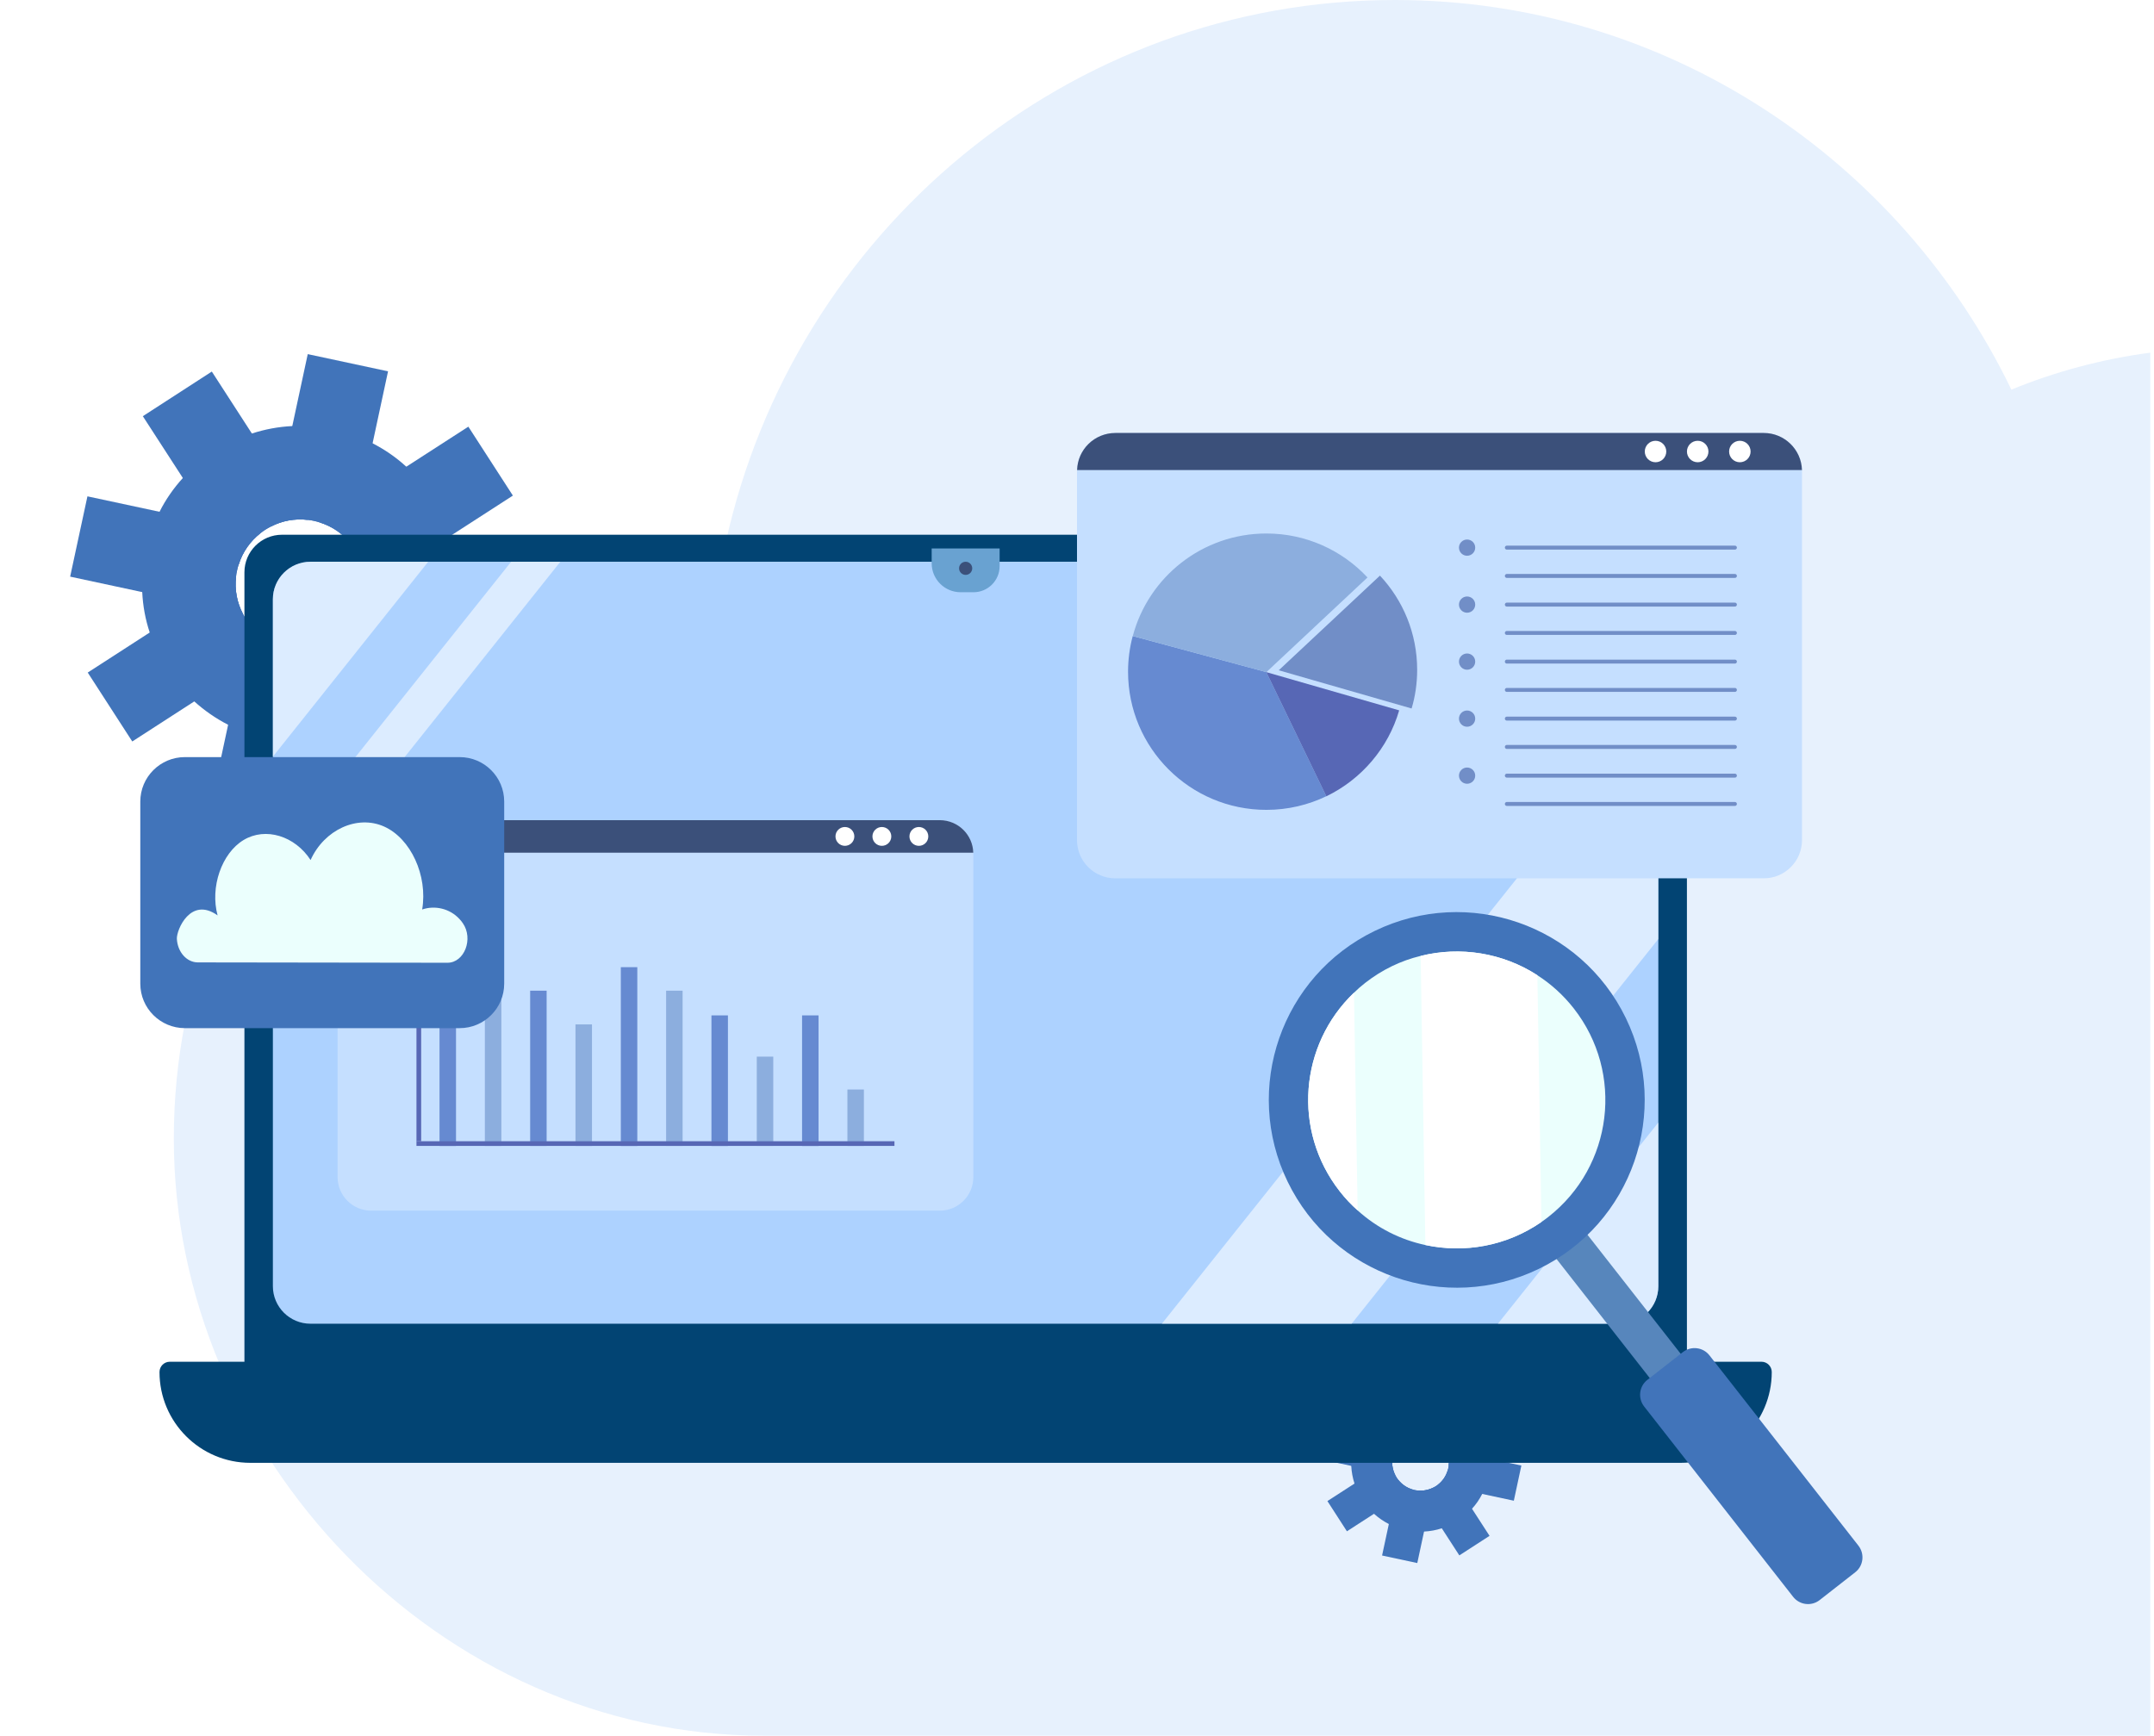 <svg width="546" height="440" viewBox="0 0 546 440" fill="none" xmlns="http://www.w3.org/2000/svg">
<path fill-rule="evenodd" clip-rule="evenodd" d="M509.846 98.768C520.964 94.223 532.768 91.024 545.059 89.401V440H193.656C111.032 440 44.059 368.941 44.059 288.654C44.059 208.367 105.847 142.724 183.934 137.649C201.193 58.916 270.567 0 353.599 0C422.252 0 481.592 40.289 509.846 98.768Z" fill="#E7F1FD"/>
<g clip-path="url(#clip0_167_3653)">
<g filter="url(#filter1_d_167_3653)">
<path d="M377.627 365.796C377.56 364.253 377.271 362.754 376.805 361.322C375.849 358.379 374.137 355.725 371.848 353.671C370.737 352.65 369.481 351.783 368.103 351.084C366.758 350.396 365.313 349.874 363.768 349.541C362.235 349.207 360.69 349.096 359.179 349.174C357.634 349.252 356.122 349.529 354.7 349.996C351.755 350.94 349.11 352.65 347.031 354.937C346.02 356.047 345.142 357.302 344.442 358.679C343.742 360.011 343.219 361.466 342.886 363.02C342.553 364.564 342.442 366.096 342.519 367.606C342.597 369.15 342.875 370.649 343.342 372.081C344.275 375.012 345.987 377.666 348.287 379.743C349.41 380.764 350.666 381.63 352.044 382.341C353.388 383.029 354.844 383.551 356.378 383.884C357.923 384.217 359.456 384.328 360.968 384.251C362.513 384.173 364.024 383.895 365.458 383.429C368.403 382.485 371.059 380.764 373.115 378.477C374.137 377.366 375.004 376.112 375.704 374.735C376.393 373.391 376.916 371.948 377.249 370.404C377.594 368.85 377.716 367.306 377.627 365.796ZM358.567 373.724C358.334 373.669 358.112 373.613 357.889 373.536C356.5 373.103 355.311 372.248 354.455 371.17C354.155 370.804 353.911 370.415 353.7 369.994C353.055 368.772 352.777 367.351 352.944 365.885C352.944 365.663 352.999 365.419 353.055 365.197C353.111 364.964 353.166 364.741 353.244 364.519C353.688 363.12 354.533 361.943 355.622 361.077C355.978 360.789 356.378 360.533 356.789 360.322C358.023 359.678 359.445 359.401 360.901 359.567C361.135 359.589 361.368 359.623 361.59 359.678C361.812 359.723 362.046 359.789 362.257 359.867C363.668 360.311 364.846 361.144 365.702 362.243C365.991 362.61 366.247 362.998 366.458 363.409C367.103 364.642 367.391 366.063 367.214 367.517C367.191 367.751 367.158 367.984 367.102 368.217C367.058 368.439 366.991 368.672 366.914 368.883C366.469 370.293 365.636 371.47 364.535 372.325C364.169 372.625 363.78 372.869 363.357 373.08C362.135 373.713 360.712 374.002 359.245 373.835C359.034 373.824 358.801 373.78 358.567 373.724Z" fill="#4174BA"/>
<path d="M369.814 343.077L365.702 362.231C364.846 361.143 363.668 360.299 362.257 359.855C362.046 359.777 361.812 359.722 361.59 359.666C361.368 359.622 361.134 359.577 360.901 359.555C359.445 359.377 358.023 359.666 356.789 360.31L360.901 341.156L369.814 343.077Z" fill="#4174BA"/>
<path d="M363.368 373.078L359.256 392.232L350.332 390.322L354.444 371.168C355.311 372.256 356.489 373.1 357.878 373.533C358.1 373.611 358.323 373.666 358.556 373.722C358.789 373.777 359.023 373.811 359.256 373.833C360.723 374.011 362.146 373.722 363.368 373.078Z" fill="#4174BA"/>
<path d="M352.944 365.885C352.766 367.351 353.055 368.772 353.7 369.993L334.518 365.885L336.429 356.969L355.611 361.077C354.522 361.932 353.666 363.12 353.233 364.519C353.155 364.741 353.099 364.963 353.044 365.197C352.999 365.419 352.955 365.663 352.944 365.885Z" fill="#4174BA"/>
<path d="M385.64 367.515L383.728 376.431L364.558 372.323C365.647 371.468 366.491 370.291 366.936 368.88C367.014 368.669 367.069 368.436 367.125 368.214C367.18 367.981 367.214 367.748 367.236 367.515C367.414 366.06 367.125 364.628 366.48 363.406L385.64 367.515Z" fill="#4174BA"/>
<path d="M360.901 359.577C359.445 359.399 358.023 359.688 356.789 360.332C356.378 360.543 355.978 360.798 355.622 361.087C354.533 361.942 353.677 363.13 353.244 364.529L350.277 359.943L347.043 354.947L342.597 348.073L350.254 343.121L354.711 350.005L357.945 355.002L360.901 359.577Z" fill="#4174BA"/>
<path d="M377.571 385.338L369.914 390.291L362.224 378.41L359.256 373.835C360.712 374.013 362.146 373.724 363.368 373.08C363.791 372.869 364.18 372.614 364.546 372.325C365.636 371.47 366.48 370.293 366.925 368.883L369.892 373.469L377.571 385.338Z" fill="#4174BA"/>
<path d="M357.889 373.544L353.311 376.509L348.298 379.74L341.419 384.182L336.474 376.52L343.353 372.079L348.354 368.848L352.944 365.883C352.766 367.348 353.055 368.77 353.7 369.991C353.911 370.413 354.166 370.802 354.455 371.168C355.311 372.256 356.5 373.1 357.889 373.544Z" fill="#4174BA"/>
<path d="M383.684 356.878L367.213 367.516C367.391 366.061 367.102 364.629 366.458 363.407C366.247 362.996 365.991 362.608 365.702 362.241C364.846 361.153 363.668 360.309 362.257 359.865L366.847 356.901L371.848 353.669L378.738 349.217L383.684 356.878Z" fill="#4174BA"/>
</g>
<g filter="url(#filter2_d_167_3653)">
<path d="M116.173 141.989C116.02 138.472 115.37 135.031 114.299 131.762C112.118 125.034 108.215 118.994 102.973 114.292C100.429 111.96 97.559 109.972 94.421 108.367C91.36 106.799 88.051 105.595 84.531 104.85C81.01 104.104 77.49 103.818 74.066 104.009C70.546 104.181 67.102 104.831 63.831 105.901C57.115 108.061 51.07 111.96 46.345 117.178C44.03 119.721 42.021 122.588 40.433 125.742C38.845 128.8 37.64 132.107 36.894 135.643C36.129 139.179 35.861 142.677 36.052 146.098C36.224 149.615 36.856 153.056 37.946 156.324C40.089 163.033 43.992 169.054 49.233 173.795C51.797 176.107 54.667 178.114 57.804 179.72C60.865 181.287 64.194 182.492 67.695 183.237C71.234 184.002 74.735 184.269 78.16 184.078C81.68 183.906 85.124 183.256 88.414 182.205C95.129 180.045 101.194 176.127 105.9 170.889C108.234 168.347 110.224 165.48 111.831 162.345C113.399 159.287 114.605 155.98 115.351 152.463C116.116 148.946 116.384 145.429 116.173 141.989ZM72.688 160.09C72.153 159.975 71.636 159.841 71.139 159.669C67.963 158.675 65.265 156.726 63.295 154.26C62.625 153.419 62.051 152.54 61.554 151.584C60.081 148.793 59.43 145.544 59.832 142.199C59.87 141.683 59.966 141.148 60.081 140.631C60.196 140.096 60.33 139.58 60.502 139.083C61.497 135.891 63.448 133.196 65.935 131.227C66.758 130.558 67.657 129.985 68.594 129.507C71.406 128.035 74.659 127.404 77.988 127.787C78.523 127.825 79.04 127.921 79.556 128.035C80.073 128.15 80.609 128.284 81.087 128.456C84.301 129.469 86.998 131.38 88.95 133.865C89.619 134.687 90.193 135.585 90.672 136.522C92.145 139.332 92.795 142.581 92.412 145.907C92.374 146.442 92.279 146.958 92.164 147.493C92.049 148.01 91.915 148.545 91.743 149.023C90.729 152.234 88.816 154.929 86.329 156.879C85.487 157.548 84.607 158.121 83.65 158.618C80.857 160.071 77.605 160.74 74.276 160.338C73.741 160.3 73.224 160.204 72.688 160.09Z" fill="#4174BA"/>
<path d="M98.362 90.132L88.969 133.865C87.017 131.38 84.32 129.449 81.106 128.455C80.628 128.283 80.092 128.15 79.576 128.035C79.059 127.92 78.542 127.825 78.007 127.786C74.678 127.385 71.426 128.035 68.613 129.507L78.007 85.773L98.362 90.132Z" fill="#4174BA"/>
<path d="M83.65 158.618L74.257 202.351L53.901 197.993L63.295 154.26C65.265 156.725 67.963 158.675 71.138 159.669C71.636 159.86 72.153 159.975 72.688 160.09C73.224 160.204 73.74 160.3 74.276 160.338C77.605 160.739 80.857 160.07 83.65 158.618Z" fill="#4174BA"/>
<path d="M59.832 142.179C59.43 145.524 60.081 148.773 61.554 151.564L17.782 142.179L22.163 121.822L65.954 131.207C63.467 133.176 61.516 135.871 60.521 139.063C60.33 139.56 60.215 140.076 60.1 140.612C59.966 141.128 59.87 141.663 59.832 142.179Z" fill="#4174BA"/>
<path d="M134.482 145.908L130.101 166.265L86.329 156.88C88.816 154.93 90.748 152.235 91.743 149.024C91.915 148.546 92.049 148.011 92.164 147.495C92.279 146.96 92.374 146.444 92.413 145.908C92.815 142.583 92.145 139.333 90.672 136.523L134.482 145.908Z" fill="#4174BA"/>
<path d="M78.007 127.787C74.678 127.386 71.425 128.036 68.613 129.507C67.676 129.985 66.757 130.559 65.954 131.228C63.467 133.196 61.516 135.892 60.521 139.084L53.748 128.609L46.364 117.198L36.205 101.505L53.691 90.189L63.85 105.901L71.234 117.313L78.007 127.787Z" fill="#4174BA"/>
<path d="M116.058 186.6L98.573 197.916L81.029 170.812L74.257 160.357C77.586 160.758 80.838 160.089 83.631 158.636C84.588 158.158 85.487 157.585 86.309 156.897C88.796 154.947 90.729 152.252 91.724 149.041L98.496 159.516L116.058 186.6Z" fill="#4174BA"/>
<path d="M71.138 159.67L60.674 166.436L49.233 173.814L33.527 183.964L22.239 166.493L37.946 156.344L49.367 148.966L59.851 142.199C59.449 145.544 60.1 148.794 61.573 151.584C62.051 152.54 62.625 153.438 63.314 154.26C65.246 156.726 67.944 158.676 71.138 159.67Z" fill="#4174BA"/>
<path d="M130.005 121.631L92.412 145.906C92.814 142.58 92.145 139.33 90.672 136.521C90.193 135.584 89.619 134.686 88.95 133.864C86.998 131.379 84.301 129.448 81.087 128.454L91.571 121.688L102.992 114.31L118.718 104.16L130.005 121.631Z" fill="#4174BA"/>
</g>
<g filter="url(#filter3_d_167_3653)">
<path d="M61.958 343.122V141.08C61.958 135.817 66.225 131.553 71.493 131.553H418.069C423.336 131.553 427.604 135.817 427.604 141.08V343.122C427.604 348.385 423.336 352.649 418.069 352.649H71.482C66.225 352.649 61.958 348.385 61.958 343.122Z" fill="#024473"/>
<path d="M420.358 147.92V322.048C420.358 327.3 416.09 331.564 410.833 331.564H78.705C73.438 331.564 69.17 327.3 69.17 322.048V147.92C69.17 142.668 73.438 138.404 78.705 138.404H410.833C416.09 138.404 420.358 142.668 420.358 147.92Z" fill="#ADD2FF"/>
<path d="M236.162 138.793V135.029H253.388V139.515C253.388 143.168 250.421 146.133 246.764 146.133H243.508C239.452 146.133 236.162 142.846 236.162 138.793Z" fill="#69A2D1"/>
<path d="M244.775 141.735C245.696 141.735 246.442 140.99 246.442 140.07C246.442 139.15 245.696 138.404 244.775 138.404C243.855 138.404 243.108 139.15 243.108 140.07C243.108 140.99 243.855 141.735 244.775 141.735Z" fill="#3B507A"/>
<g opacity="0.57">
<path d="M420.357 280.553V322.047C420.357 327.299 416.09 331.563 410.833 331.563H379.693L420.357 280.553Z" fill="white"/>
<path d="M420.358 173.68V234.039L342.618 331.563H294.508L420.358 173.68Z" fill="white"/>
<path d="M108.545 138.404L69.17 187.805V147.92C69.17 142.668 73.438 138.404 78.705 138.404H108.545Z" fill="white"/>
<path d="M142.041 138.404L69.17 229.821V214.165L129.561 138.404H142.041Z" fill="white"/>
</g>
<path d="M40.431 343.811C40.431 342.367 41.598 341.201 43.042 341.201H446.497C447.942 341.201 449.109 342.367 449.109 343.811C449.109 356.524 438.795 366.828 426.07 366.828H63.469C50.744 366.828 40.431 356.524 40.431 343.811Z" fill="#024473"/>
</g>
<g filter="url(#filter4_d_167_3653)">
<path d="M388.151 290.812L380.3 296.947L433.541 364.955L441.392 358.821L388.151 290.812Z" fill="#5786BC"/>
<path d="M454.521 400.786L416.757 352.539C415.128 350.448 415.483 347.423 417.574 345.797L426.569 338.764C428.66 337.137 431.687 337.493 433.316 339.583L471.08 387.83C472.709 389.921 472.354 392.946 470.263 394.572L461.268 401.605C459.167 403.262 456.15 402.876 454.521 400.786Z" fill="#4174BA"/>
<path d="M390.035 317.672C413.709 306.22 423.599 277.753 412.126 254.09C400.654 230.427 372.161 220.528 348.487 231.98C324.814 243.433 314.923 271.9 326.396 295.563C337.869 319.226 366.361 329.125 390.035 317.672Z" fill="#4174BA"/>
<path d="M398.929 251.642C411.746 268.027 408.858 291.665 392.478 304.485C391.908 304.933 391.308 305.371 390.718 305.779C381.853 311.913 371.198 313.746 361.306 311.618C355.02 310.279 349.082 307.321 344.123 302.831C342.496 301.404 340.97 299.78 339.595 298.01C327.558 282.625 329.383 260.855 343.211 247.646C344.094 246.776 345.065 245.937 346.046 245.167C350.328 241.816 355.123 239.521 360.082 238.328C370.111 235.813 380.891 237.537 389.669 243.205C393.13 245.418 396.276 248.251 398.929 251.642Z" fill="#EBFFFD"/>
<path d="M343.207 247.653L344.139 302.824C342.512 301.397 340.987 299.774 339.612 298.003C327.556 282.63 329.381 260.861 343.207 247.653Z" fill="white"/>
<path d="M389.699 243.214L390.718 305.775C381.854 311.909 371.199 313.742 361.307 311.614L360.113 238.337C370.132 235.803 380.911 237.526 389.699 243.214Z" fill="white"/>
</g>
<g filter="url(#filter5_d_167_3653)">
<path d="M456.777 115.448V208.967C456.777 214.306 452.437 218.655 447.081 218.655H282.71C277.34 218.655 273 214.319 273 208.967V115.448C273 115.357 273 115.252 273.013 115.161C273.143 109.953 277.431 105.76 282.71 105.76H447.081C452.333 105.76 456.621 109.953 456.764 115.161C456.777 115.252 456.777 115.357 456.777 115.448Z" fill="#C5DFFF"/>
<path d="M349.79 141.918L324.141 165.916L357.818 175.604C358.744 172.505 359.226 169.198 359.226 165.812C359.226 156.58 355.655 148.168 349.79 141.918Z" fill="#718EC7"/>
<path d="M287.127 157.234C286.358 160.125 285.941 163.146 285.941 166.271C285.941 185.608 301.633 201.299 321 201.299C326.448 201.299 331.583 200.062 336.196 197.848L320.987 166.375L287.127 157.234Z" fill="#668AD1"/>
<path d="M336.196 197.859H336.209C345.072 193.575 351.888 185.671 354.664 176.075L320.987 166.387L336.196 197.859Z" fill="#5767B5"/>
<path d="M346.636 142.388C340.237 135.539 331.127 131.242 321.013 131.242C304.774 131.242 291.129 142.258 287.141 157.233L321 166.387L346.636 142.388Z" fill="#8CAEDE"/>
<path d="M371.88 136.882C373.018 136.882 373.94 135.961 373.94 134.825C373.94 133.689 373.018 132.768 371.88 132.768C370.743 132.768 369.821 133.689 369.821 134.825C369.821 135.961 370.743 136.882 371.88 136.882Z" fill="#718EC7"/>
<path d="M381.955 134.824H439.769" stroke="#718EC7" stroke-linecap="round" stroke-linejoin="round"/>
<path d="M381.955 142H439.769" stroke="#718EC7" stroke-linecap="round" stroke-linejoin="round"/>
<path d="M371.88 151.324C373.018 151.324 373.94 150.403 373.94 149.266C373.94 148.13 373.018 147.209 371.88 147.209C370.743 147.209 369.821 148.13 369.821 149.266C369.821 150.403 370.743 151.324 371.88 151.324Z" fill="#718EC7"/>
<path d="M381.955 149.266H439.769" stroke="#718EC7" stroke-linecap="round" stroke-linejoin="round"/>
<path d="M381.955 156.453H439.769" stroke="#718EC7" stroke-linecap="round" stroke-linejoin="round"/>
<path d="M371.88 165.775C373.018 165.775 373.94 164.854 373.94 163.718C373.94 162.581 373.018 161.66 371.88 161.66C370.743 161.66 369.821 162.581 369.821 163.718C369.821 164.854 370.743 165.775 371.88 165.775Z" fill="#718EC7"/>
<path d="M381.955 163.717H439.769" stroke="#718EC7" stroke-linecap="round" stroke-linejoin="round"/>
<path d="M381.955 170.893H439.769" stroke="#718EC7" stroke-linecap="round" stroke-linejoin="round"/>
<path d="M371.88 180.228C373.018 180.228 373.94 179.307 373.94 178.171C373.94 177.034 373.018 176.113 371.88 176.113C370.743 176.113 369.821 177.034 369.821 178.171C369.821 179.307 370.743 180.228 371.88 180.228Z" fill="#718EC7"/>
<path d="M381.955 178.17H439.769" stroke="#718EC7" stroke-linecap="round" stroke-linejoin="round"/>
<path d="M381.955 185.346H439.769" stroke="#718EC7" stroke-linecap="round" stroke-linejoin="round"/>
<path d="M371.88 194.683C373.018 194.683 373.94 193.762 373.94 192.626C373.94 191.489 373.018 190.568 371.88 190.568C370.743 190.568 369.821 191.489 369.821 192.626C369.821 193.762 370.743 194.683 371.88 194.683Z" fill="#718EC7"/>
<path d="M381.955 192.625H439.769" stroke="#718EC7" stroke-linecap="round" stroke-linejoin="round"/>
<path d="M381.955 199.801H439.769" stroke="#718EC7" stroke-linecap="round" stroke-linejoin="round"/>
<path d="M456.765 115.161H273.026C273.157 109.953 277.445 105.76 282.723 105.76H447.094C452.333 105.76 456.621 109.953 456.765 115.161Z" fill="#3B507A"/>
<path d="M419.647 113.181C421.151 113.181 422.371 111.963 422.371 110.46C422.371 108.957 421.151 107.738 419.647 107.738C418.142 107.738 416.923 108.957 416.923 110.46C416.923 111.963 418.142 113.181 419.647 113.181Z" fill="white"/>
<path d="M430.334 113.181C431.838 113.181 433.058 111.963 433.058 110.46C433.058 108.957 431.838 107.738 430.334 107.738C428.829 107.738 427.61 108.957 427.61 110.46C427.61 111.963 428.829 113.181 430.334 113.181Z" fill="white"/>
<path d="M441.021 113.181C442.525 113.181 443.745 111.963 443.745 110.46C443.745 108.957 442.525 107.738 441.021 107.738C439.516 107.738 438.297 108.957 438.297 110.46C438.297 111.963 439.516 113.181 441.021 113.181Z" fill="white"/>
</g>
<path d="M246.721 216.406V298.407C246.721 303.093 242.909 306.901 238.219 306.901H94.087C89.386 306.901 85.574 303.093 85.574 298.407V216.406C85.574 216.318 85.574 216.24 85.585 216.151C85.708 211.587 89.464 207.912 94.087 207.912H238.219C242.831 207.912 246.587 211.587 246.709 216.151C246.721 216.24 246.721 216.318 246.721 216.406Z" fill="#C5DFFF"/>
<path d="M246.709 216.151H85.585C85.707 211.587 89.464 207.912 94.087 207.912H238.218C242.83 207.912 246.587 211.587 246.709 216.151Z" fill="#3B507A"/>
<path d="M214.169 214.419C215.488 214.419 216.558 213.35 216.558 212.032C216.558 210.713 215.488 209.645 214.169 209.645C212.849 209.645 211.779 210.713 211.779 212.032C211.779 213.35 212.849 214.419 214.169 214.419Z" fill="white"/>
<path d="M223.537 214.419C224.857 214.419 225.927 213.35 225.927 212.032C225.927 210.713 224.857 209.645 223.537 209.645C222.218 209.645 221.148 210.713 221.148 212.032C221.148 213.35 222.218 214.419 223.537 214.419Z" fill="white"/>
<path d="M232.917 214.419C234.237 214.419 235.307 213.35 235.307 212.032C235.307 210.713 234.237 209.645 232.917 209.645C231.598 209.645 230.528 210.713 230.528 212.032C230.528 213.35 231.598 214.419 232.917 214.419Z" fill="white"/>
<path d="M115.592 228.875H111.413V290.5H115.592V228.875Z" fill="#668AD1"/>
<path d="M127.083 239.168H122.904V290.5H127.083V239.168Z" fill="#8CAEDE"/>
<path d="M138.563 251.139H134.385V290.49H138.563V251.139Z" fill="#668AD1"/>
<path d="M150.055 259.688H145.876V290.5H150.055V259.688Z" fill="#8CAEDE"/>
<path d="M161.546 245.176H157.368V290.501H161.546V245.176Z" fill="#668AD1"/>
<path d="M173.026 251.139H168.848V290.49H173.026V251.139Z" fill="#8CAEDE"/>
<path d="M184.518 257.4H180.339V290.5H184.518V257.4Z" fill="#668AD1"/>
<path d="M196.009 267.859H191.831V290.489H196.009V267.859Z" fill="#8CAEDE"/>
<path d="M207.489 257.4H203.311V290.5H207.489V257.4Z" fill="#668AD1"/>
<path d="M218.981 276.188H214.802V290.5H218.981V276.188Z" fill="#8CAEDE"/>
<path d="M106.757 224.312H105.567V289.313H106.757V224.312Z" fill="#5767B5"/>
<path d="M226.727 289.301H105.567V290.489H226.727V289.301Z" fill="#5767B5"/>
<g filter="url(#filter6_d_167_3653)">
<path d="M35.563 245.354V199.207C35.563 192.978 40.62 187.926 46.855 187.926H116.514C122.749 187.926 127.806 192.978 127.806 199.207V245.354C127.806 251.583 122.749 256.635 116.514 256.635H46.855C40.62 256.624 35.563 251.583 35.563 245.354Z" fill="#4174BA"/>
<path d="M107.012 226.555C108.468 217.983 104.123 208.523 97.332 205.514C90.553 202.504 82.185 206.335 78.728 214.019C74.772 207.912 67.315 205.591 61.747 208.945C56.179 212.298 53.212 220.914 55.157 228.054C48.322 223.168 44.71 231.74 44.832 234.017C45.021 237.381 47.355 239.957 50.133 239.968C62.547 239.99 98.888 240.046 113.425 240.057C117.715 240.057 120.071 233.972 117.303 230.008C117.048 229.631 116.759 229.286 116.459 228.964C113.969 226.266 110.18 225.467 107.012 226.555Z" fill="#EBFFFD"/>
</g>
</g>
<defs>
<filter id="filter0_d_167_3653" x="-4" y="78" width="483" height="340" filterUnits="userSpaceOnUse" color-interpolation-filters="sRGB">
<feFlood flood-opacity="0" result="BackgroundImageFix"/>
<feColorMatrix in="SourceAlpha" type="matrix" values="0 0 0 0 0 0 0 0 0 0 0 0 0 0 0 0 0 0 127 0" result="hardAlpha"/>
<feOffset dy="4"/>
<feGaussianBlur stdDeviation="2"/>
<feComposite in2="hardAlpha" operator="out"/>
<feColorMatrix type="matrix" values="0 0 0 0 0 0 0 0 0 0 0 0 0 0 0 0 0 0 0.25 0"/>
<feBlend mode="normal" in2="BackgroundImageFix" result="effect1_dropShadow_167_3653"/>
<feBlend mode="normal" in="SourceGraphic" in2="effect1_dropShadow_167_3653" result="shape"/>
</filter>
<filter id="filter1_d_167_3653" x="324.518" y="335.156" width="71.123" height="71.076" filterUnits="userSpaceOnUse" color-interpolation-filters="sRGB">
<feFlood flood-opacity="0" result="BackgroundImageFix"/>
<feColorMatrix in="SourceAlpha" type="matrix" values="0 0 0 0 0 0 0 0 0 0 0 0 0 0 0 0 0 0 127 0" result="hardAlpha"/>
<feOffset dy="4"/>
<feGaussianBlur stdDeviation="5"/>
<feComposite in2="hardAlpha" operator="out"/>
<feColorMatrix type="matrix" values="0 0 0 0 0.004 0 0 0 0 0.151 0 0 0 0 0.256 0 0 0 0.25 0"/>
<feBlend mode="normal" in2="BackgroundImageFix" result="effect1_dropShadow_167_3653"/>
<feBlend mode="normal" in="SourceGraphic" in2="effect1_dropShadow_167_3653" result="shape"/>
</filter>
<filter id="filter2_d_167_3653" x="7.782" y="79.773" width="136.701" height="136.578" filterUnits="userSpaceOnUse" color-interpolation-filters="sRGB">
<feFlood flood-opacity="0" result="BackgroundImageFix"/>
<feColorMatrix in="SourceAlpha" type="matrix" values="0 0 0 0 0 0 0 0 0 0 0 0 0 0 0 0 0 0 127 0" result="hardAlpha"/>
<feOffset dy="4"/>
<feGaussianBlur stdDeviation="5"/>
<feComposite in2="hardAlpha" operator="out"/>
<feColorMatrix type="matrix" values="0 0 0 0 0.004 0 0 0 0 0.151 0 0 0 0 0.256 0 0 0 0.25 0"/>
<feBlend mode="normal" in2="BackgroundImageFix" result="effect1_dropShadow_167_3653"/>
<feBlend mode="normal" in="SourceGraphic" in2="effect1_dropShadow_167_3653" result="shape"/>
</filter>
<filter id="filter3_d_167_3653" x="30.431" y="125.553" width="428.678" height="255.275" filterUnits="userSpaceOnUse" color-interpolation-filters="sRGB">
<feFlood flood-opacity="0" result="BackgroundImageFix"/>
<feColorMatrix in="SourceAlpha" type="matrix" values="0 0 0 0 0 0 0 0 0 0 0 0 0 0 0 0 0 0 127 0" result="hardAlpha"/>
<feOffset dy="4"/>
<feGaussianBlur stdDeviation="5"/>
<feComposite in2="hardAlpha" operator="out"/>
<feColorMatrix type="matrix" values="0 0 0 0 0.004 0 0 0 0 0.151 0 0 0 0 0.256 0 0 0 0.25 0"/>
<feBlend mode="normal" in2="BackgroundImageFix" result="effect1_dropShadow_167_3653"/>
<feBlend mode="normal" in="SourceGraphic" in2="effect1_dropShadow_167_3653" result="shape"/>
</filter>
<filter id="filter4_d_167_3653" x="311.616" y="221.215" width="170.485" height="195.422" filterUnits="userSpaceOnUse" color-interpolation-filters="sRGB">
<feFlood flood-opacity="0" result="BackgroundImageFix"/>
<feColorMatrix in="SourceAlpha" type="matrix" values="0 0 0 0 0 0 0 0 0 0 0 0 0 0 0 0 0 0 127 0" result="hardAlpha"/>
<feOffset dy="4"/>
<feGaussianBlur stdDeviation="5"/>
<feComposite in2="hardAlpha" operator="out"/>
<feColorMatrix type="matrix" values="0 0 0 0 0.004 0 0 0 0 0.151 0 0 0 0 0.256 0 0 0 0.25 0"/>
<feBlend mode="normal" in2="BackgroundImageFix" result="effect1_dropShadow_167_3653"/>
<feBlend mode="normal" in="SourceGraphic" in2="effect1_dropShadow_167_3653" result="shape"/>
</filter>
<filter id="filter5_d_167_3653" x="263" y="99.76" width="203.777" height="132.895" filterUnits="userSpaceOnUse" color-interpolation-filters="sRGB">
<feFlood flood-opacity="0" result="BackgroundImageFix"/>
<feColorMatrix in="SourceAlpha" type="matrix" values="0 0 0 0 0 0 0 0 0 0 0 0 0 0 0 0 0 0 127 0" result="hardAlpha"/>
<feOffset dy="4"/>
<feGaussianBlur stdDeviation="5"/>
<feComposite in2="hardAlpha" operator="out"/>
<feColorMatrix type="matrix" values="0 0 0 0 0.004 0 0 0 0 0.151 0 0 0 0 0.256 0 0 0 0.25 0"/>
<feBlend mode="normal" in2="BackgroundImageFix" result="effect1_dropShadow_167_3653"/>
<feBlend mode="normal" in="SourceGraphic" in2="effect1_dropShadow_167_3653" result="shape"/>
</filter>
<filter id="filter6_d_167_3653" x="25.564" y="181.926" width="112.242" height="88.709" filterUnits="userSpaceOnUse" color-interpolation-filters="sRGB">
<feFlood flood-opacity="0" result="BackgroundImageFix"/>
<feColorMatrix in="SourceAlpha" type="matrix" values="0 0 0 0 0 0 0 0 0 0 0 0 0 0 0 0 0 0 127 0" result="hardAlpha"/>
<feOffset dy="4"/>
<feGaussianBlur stdDeviation="5"/>
<feComposite in2="hardAlpha" operator="out"/>
<feColorMatrix type="matrix" values="0 0 0 0 0.004 0 0 0 0 0.151 0 0 0 0 0.256 0 0 0 0.25 0"/>
<feBlend mode="normal" in2="BackgroundImageFix" result="effect1_dropShadow_167_3653"/>
<feBlend mode="normal" in="SourceGraphic" in2="effect1_dropShadow_167_3653" result="shape"/>
</filter>
<clipPath id="clip0_167_3653">
<rect width="475" height="332" fill="white" transform="translate(0 78)"/>
</clipPath>
</defs>
</svg>

